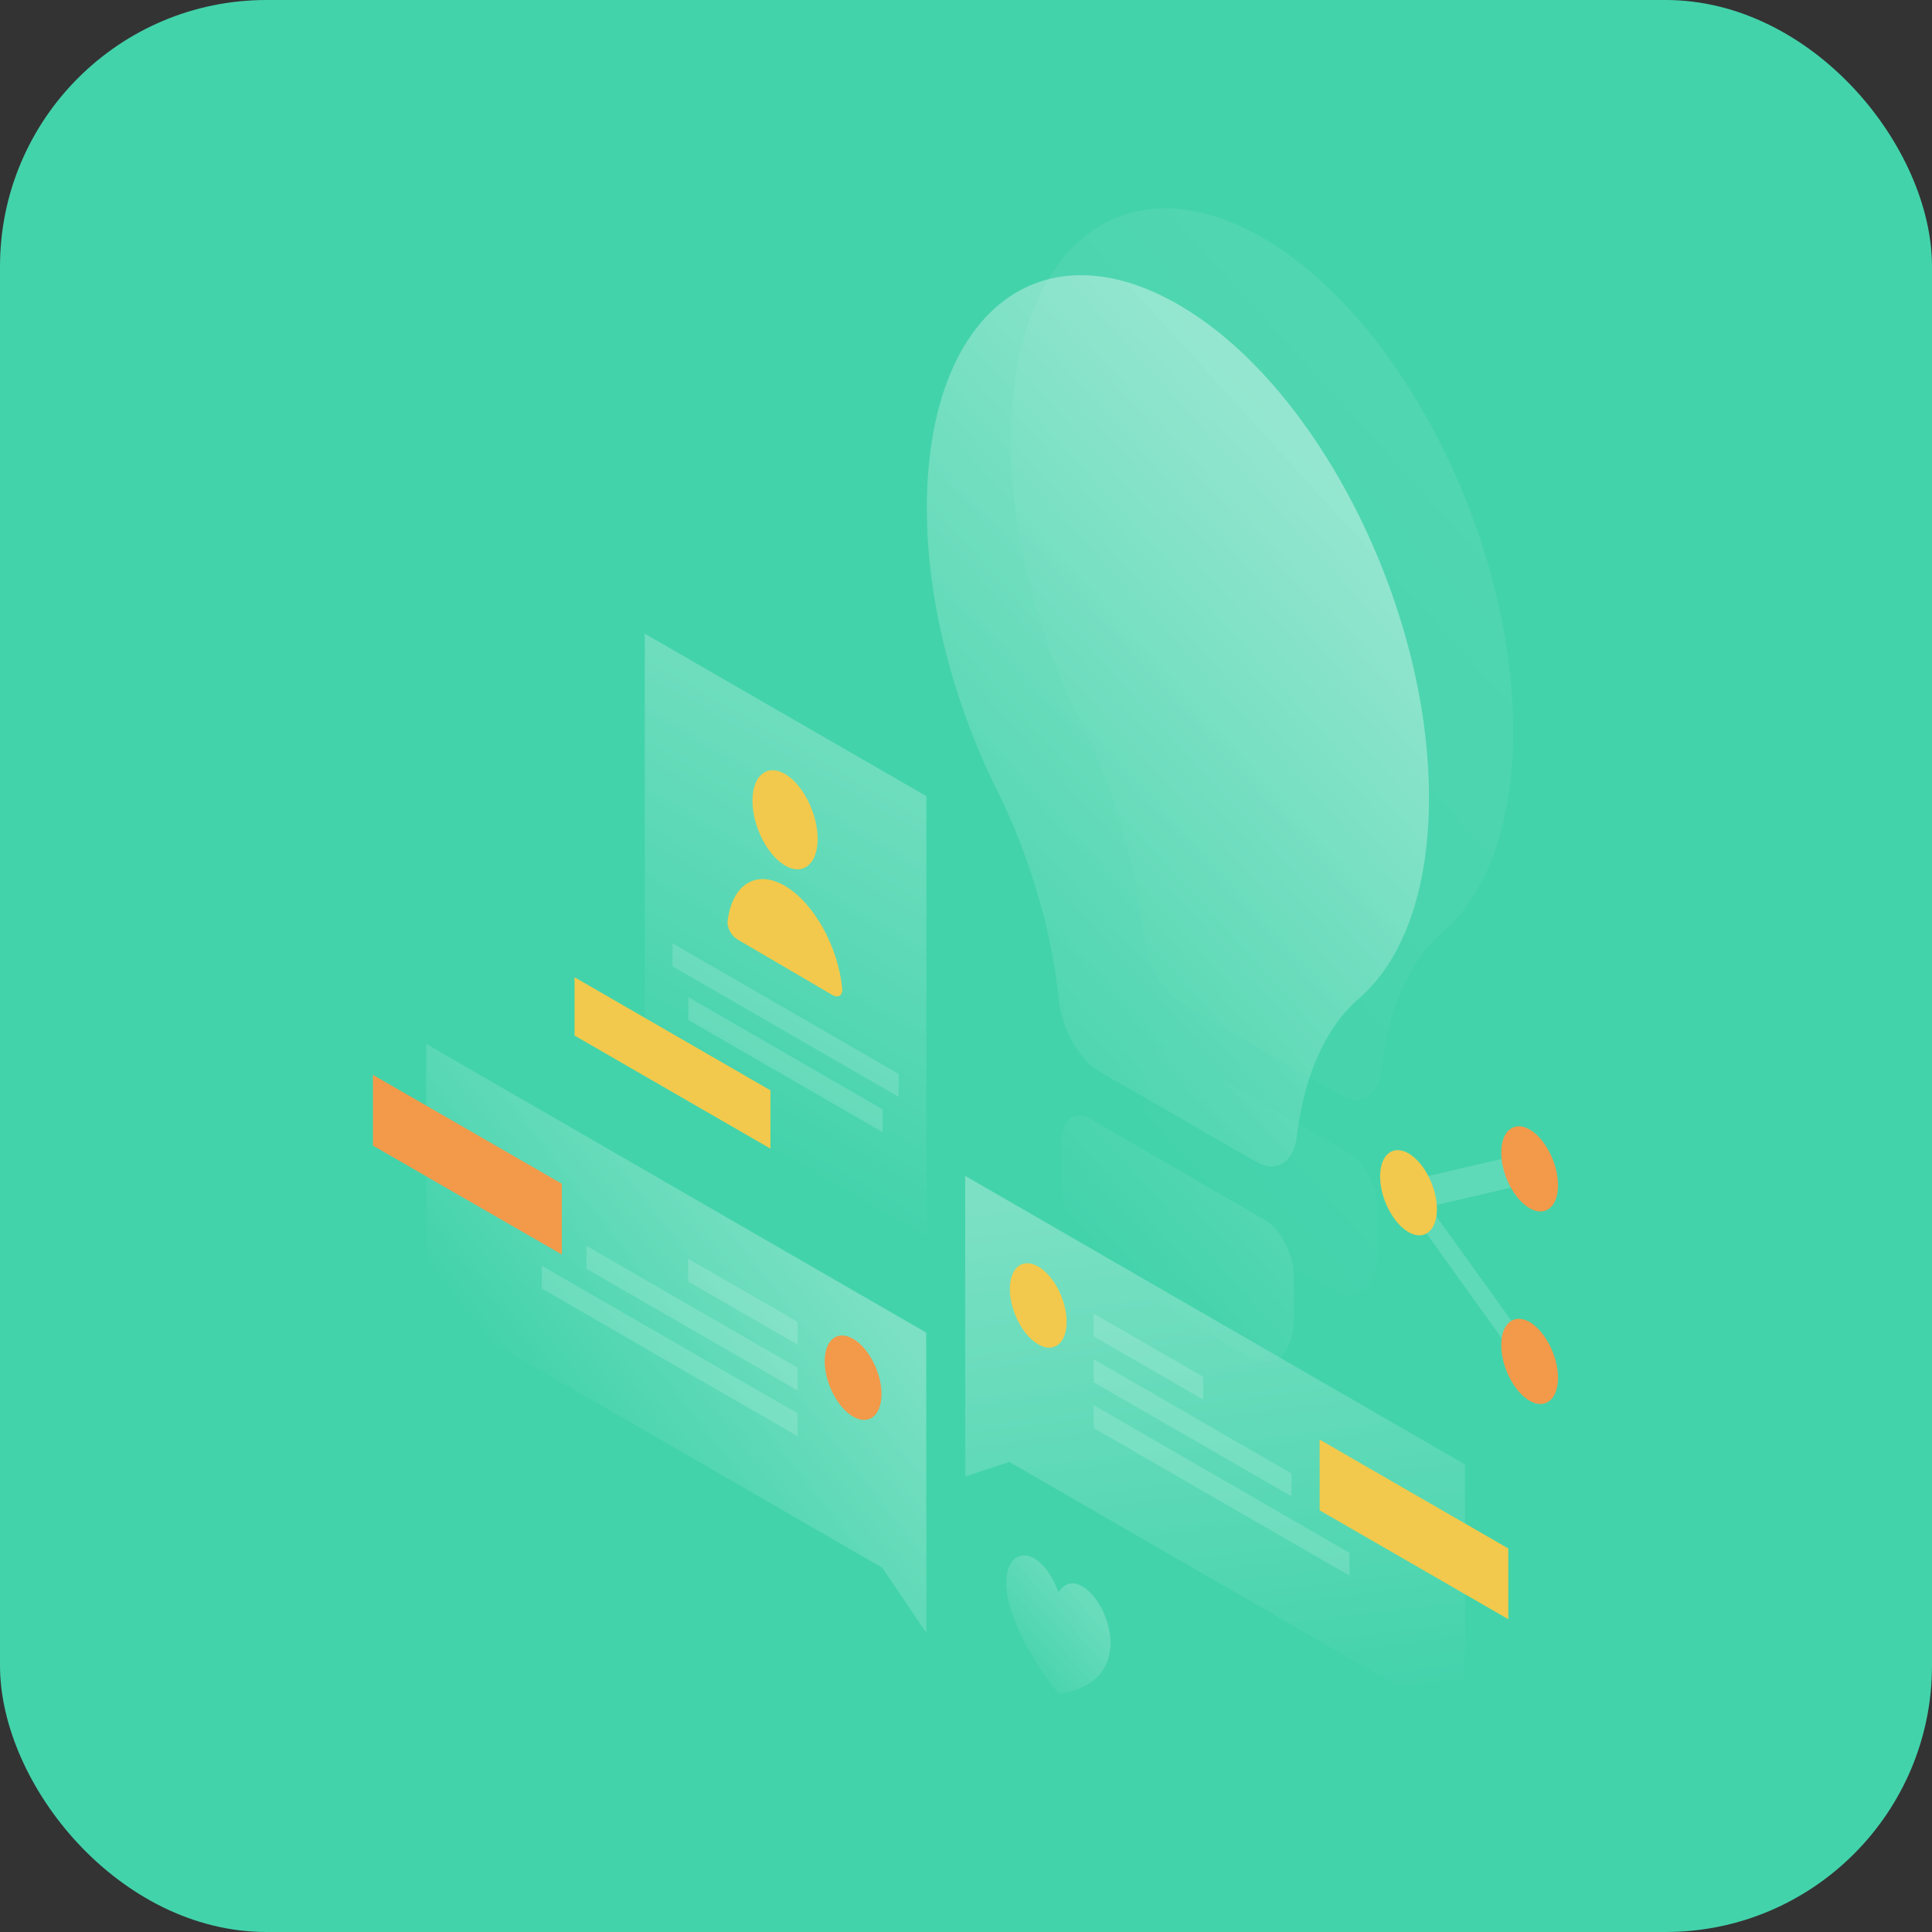 <svg width="464" height="464" viewBox="0 0 464 464" fill="none" xmlns="http://www.w3.org/2000/svg">
<rect x="0" y="0" width="464" height="464" fill="#333333" stroke="none"/>
<rect width="464" height="464" rx="64" fill="#43D3AB"/>
<path opacity="0.07" d="M346.467 223.854C356.957 214.856 363.413 198.112 363.413 175.517C363.413 129.117 336.219 75.778 302.73 56.814C269.201 37.81 242.49 60.082 242.813 106.845C242.975 129.077 249.35 152.923 259.638 173.661C267.587 189.639 272.792 207.473 274.527 224.056C275.213 231.157 279.449 238.5 284.331 241.325L321.774 262.911C326.696 265.775 330.893 263.193 331.659 256.939C333.354 242.374 338.478 230.754 346.467 223.854Z" fill="url(#paint0_linear)"/>
<path opacity="0.07" d="M330.933 300.515V290.589C330.933 285.263 327.866 279.252 324.033 276.952L281.991 252.662C278.158 250.443 275.091 252.945 275.091 258.271V268.196C275.091 276.185 279.288 285.062 284.775 289.419L321.33 310.521C326.737 312.579 330.933 308.423 330.933 300.515Z" fill="url(#paint1_linear)"/>
<path opacity="0.4" d="M326.252 239.913C336.743 230.915 343.199 214.171 343.199 191.576C343.199 145.176 316.004 91.836 282.515 72.873C248.946 53.869 222.276 76.141 222.599 122.904C222.76 145.136 229.135 168.981 239.424 189.72C247.373 205.698 252.577 223.531 254.312 240.114C254.998 247.216 259.235 254.559 264.117 257.383L301.56 278.969C306.482 281.834 310.678 279.252 311.445 272.998C313.18 258.432 318.304 246.772 326.252 239.913Z" fill="url(#paint2_linear)"/>
<path opacity="0.4" d="M310.759 316.573V306.648C310.759 301.322 307.692 295.31 303.859 293.01L261.817 268.721C257.984 266.502 254.917 269.003 254.917 274.329V284.255C254.917 292.244 259.114 301.12 264.601 305.478L301.156 326.58C306.563 328.637 310.759 324.481 310.759 316.573Z" fill="url(#paint3_linear)"/>
<path opacity="0.3" d="M222.438 320.043L102.362 250.726L102.403 313.305L211.866 376.49L222.478 392.185L222.438 320.043Z" fill="url(#paint4_linear)"/>
<path d="M89.572 275.136V258.15L134.923 284.295V301.281L89.572 275.136Z" fill="#F2994A"/>
<path opacity="0.15" d="M191.571 317.461L165.265 302.29V307.778L191.571 322.948V317.461Z" fill="white"/>
<path opacity="0.15" d="M191.572 328.476L140.854 299.224V304.711L191.572 333.963V328.476Z" fill="white"/>
<path opacity="0.15" d="M191.571 339.451L130.122 303.985V309.472L191.571 344.938V339.451Z" fill="white"/>
<path d="M198.067 326.943C198.067 332.107 201.134 338.038 204.886 340.217C208.639 342.396 211.705 339.975 211.705 334.81C211.705 329.646 208.639 323.715 204.886 321.536C201.094 319.357 198.067 321.778 198.067 326.943Z" fill="#F2994A"/>
<path opacity="0.3" d="M231.798 282.399L351.833 351.716L351.873 414.296L242.41 351.111L231.839 354.581L231.798 282.399Z" fill="url(#paint5_linear)"/>
<path d="M316.932 362.731V345.745L362.243 371.89V388.877L316.932 362.731Z" fill="#F2C94C"/>
<path opacity="0.15" d="M262.664 315.484L288.971 330.655V336.142L262.664 320.971V315.484Z" fill="white"/>
<path opacity="0.15" d="M262.664 326.458L310.154 353.855V359.342L262.664 331.986V326.458Z" fill="white"/>
<path opacity="0.15" d="M262.664 337.474L324.114 372.939V378.427L262.664 342.961V337.474Z" fill="white"/>
<path d="M256.168 317.461C256.168 322.626 253.102 325.046 249.35 322.868C245.597 320.689 242.531 314.758 242.531 309.593C242.531 304.429 245.597 302.008 249.35 304.187C253.142 306.365 256.168 312.297 256.168 317.461Z" fill="#F2C94C"/>
<path opacity="0.15" d="M365.753 277.153L368.779 283.851L343.279 289.782L369.788 326.701L366.762 329.888L334.201 284.497L365.753 277.153Z" fill="white"/>
<path d="M374.186 284.658C374.186 289.863 371.119 292.324 367.367 290.186C363.615 288.007 360.548 282.036 360.548 276.79C360.548 271.585 363.615 269.124 367.367 271.263C371.119 273.441 374.186 279.453 374.186 284.658Z" fill="#F2994A"/>
<path d="M374.186 330.897C374.186 336.102 371.119 338.563 367.367 336.424C363.615 334.246 360.548 328.274 360.548 323.029C360.548 317.824 363.615 315.363 367.367 317.501C371.119 319.72 374.186 325.692 374.186 330.897Z" fill="#F2994A"/>
<path d="M345.095 290.388C345.095 295.593 342.029 298.054 338.276 295.915C334.524 293.737 331.457 287.765 331.457 282.52C331.457 277.315 334.524 274.854 338.276 276.992C342.029 279.171 345.095 285.183 345.095 290.388Z" fill="#F2C94C"/>
<path opacity="0.3" d="M154.855 152.196L222.478 191.213V316.493L154.855 277.476V152.196Z" fill="url(#paint6_linear)"/>
<path opacity="0.15" d="M161.512 226.557L215.82 257.908V263.395L161.512 232.045V226.557Z" fill="white"/>
<path opacity="0.15" d="M165.305 239.469L211.988 266.421V271.908L165.305 244.956V239.469Z" fill="white"/>
<path d="M185.035 261.862L137.99 234.708V248.708L185.035 275.862V261.862Z" fill="#F2C94C"/>
<path d="M196.373 201.461C196.373 207.513 192.863 210.378 188.545 207.876C184.228 205.334 180.718 198.395 180.718 192.302C180.718 186.25 184.228 183.385 188.545 185.887C192.863 188.429 196.373 195.409 196.373 201.461Z" fill="#F2C94C"/>
<path d="M188.505 212.758C181.525 208.683 175.755 212.516 174.746 221.272C174.585 222.805 175.715 224.822 177.127 225.629L199.883 238.944C201.295 239.751 202.425 239.106 202.264 237.371C201.295 227.364 195.485 216.834 188.505 212.758Z" fill="#F2C94C"/>
<path opacity="0.2" d="M254.191 406.791C229.781 375.4 247.453 364.022 254.191 382.421C260.929 371.85 278.602 403.563 254.191 406.791Z" fill="url(#paint7_linear)"/>
<defs>
<linearGradient id="paint0_linear" x1="350.448" y1="109.072" x2="226.965" y2="221.503" gradientUnits="userSpaceOnUse">
<stop stop-color="white"/>
<stop offset="1" stop-color="white" stop-opacity="0"/>
</linearGradient>
<linearGradient id="paint1_linear" x1="414.35" y1="179.235" x2="290.867" y2="291.666" gradientUnits="userSpaceOnUse">
<stop stop-color="white"/>
<stop offset="1" stop-color="white" stop-opacity="0"/>
</linearGradient>
<linearGradient id="paint2_linear" x1="330.266" y1="125.122" x2="206.784" y2="237.553" gradientUnits="userSpaceOnUse">
<stop stop-color="white"/>
<stop offset="1" stop-color="white" stop-opacity="0"/>
</linearGradient>
<linearGradient id="paint3_linear" x1="394.168" y1="195.285" x2="270.686" y2="307.716" gradientUnits="userSpaceOnUse">
<stop stop-color="white"/>
<stop offset="1" stop-color="white" stop-opacity="0"/>
</linearGradient>
<linearGradient id="paint4_linear" x1="196.255" y1="294.978" x2="134.261" y2="343.518" gradientUnits="userSpaceOnUse">
<stop stop-color="white"/>
<stop offset="1" stop-color="white" stop-opacity="0"/>
</linearGradient>
<linearGradient id="paint5_linear" x1="283.358" y1="284.437" x2="298.88" y2="410.335" gradientUnits="userSpaceOnUse">
<stop stop-color="white"/>
<stop offset="1" stop-color="white" stop-opacity="0"/>
</linearGradient>
<linearGradient id="paint6_linear" x1="229.708" y1="163.238" x2="169.684" y2="267.23" gradientUnits="userSpaceOnUse">
<stop stop-color="white"/>
<stop offset="1" stop-color="white" stop-opacity="0"/>
</linearGradient>
<linearGradient id="paint7_linear" x1="259.345" y1="383.632" x2="241.284" y2="399.234" gradientUnits="userSpaceOnUse">
<stop stop-color="white"/>
<stop offset="1" stop-color="white" stop-opacity="0"/>
</linearGradient>
</defs>
</svg>
